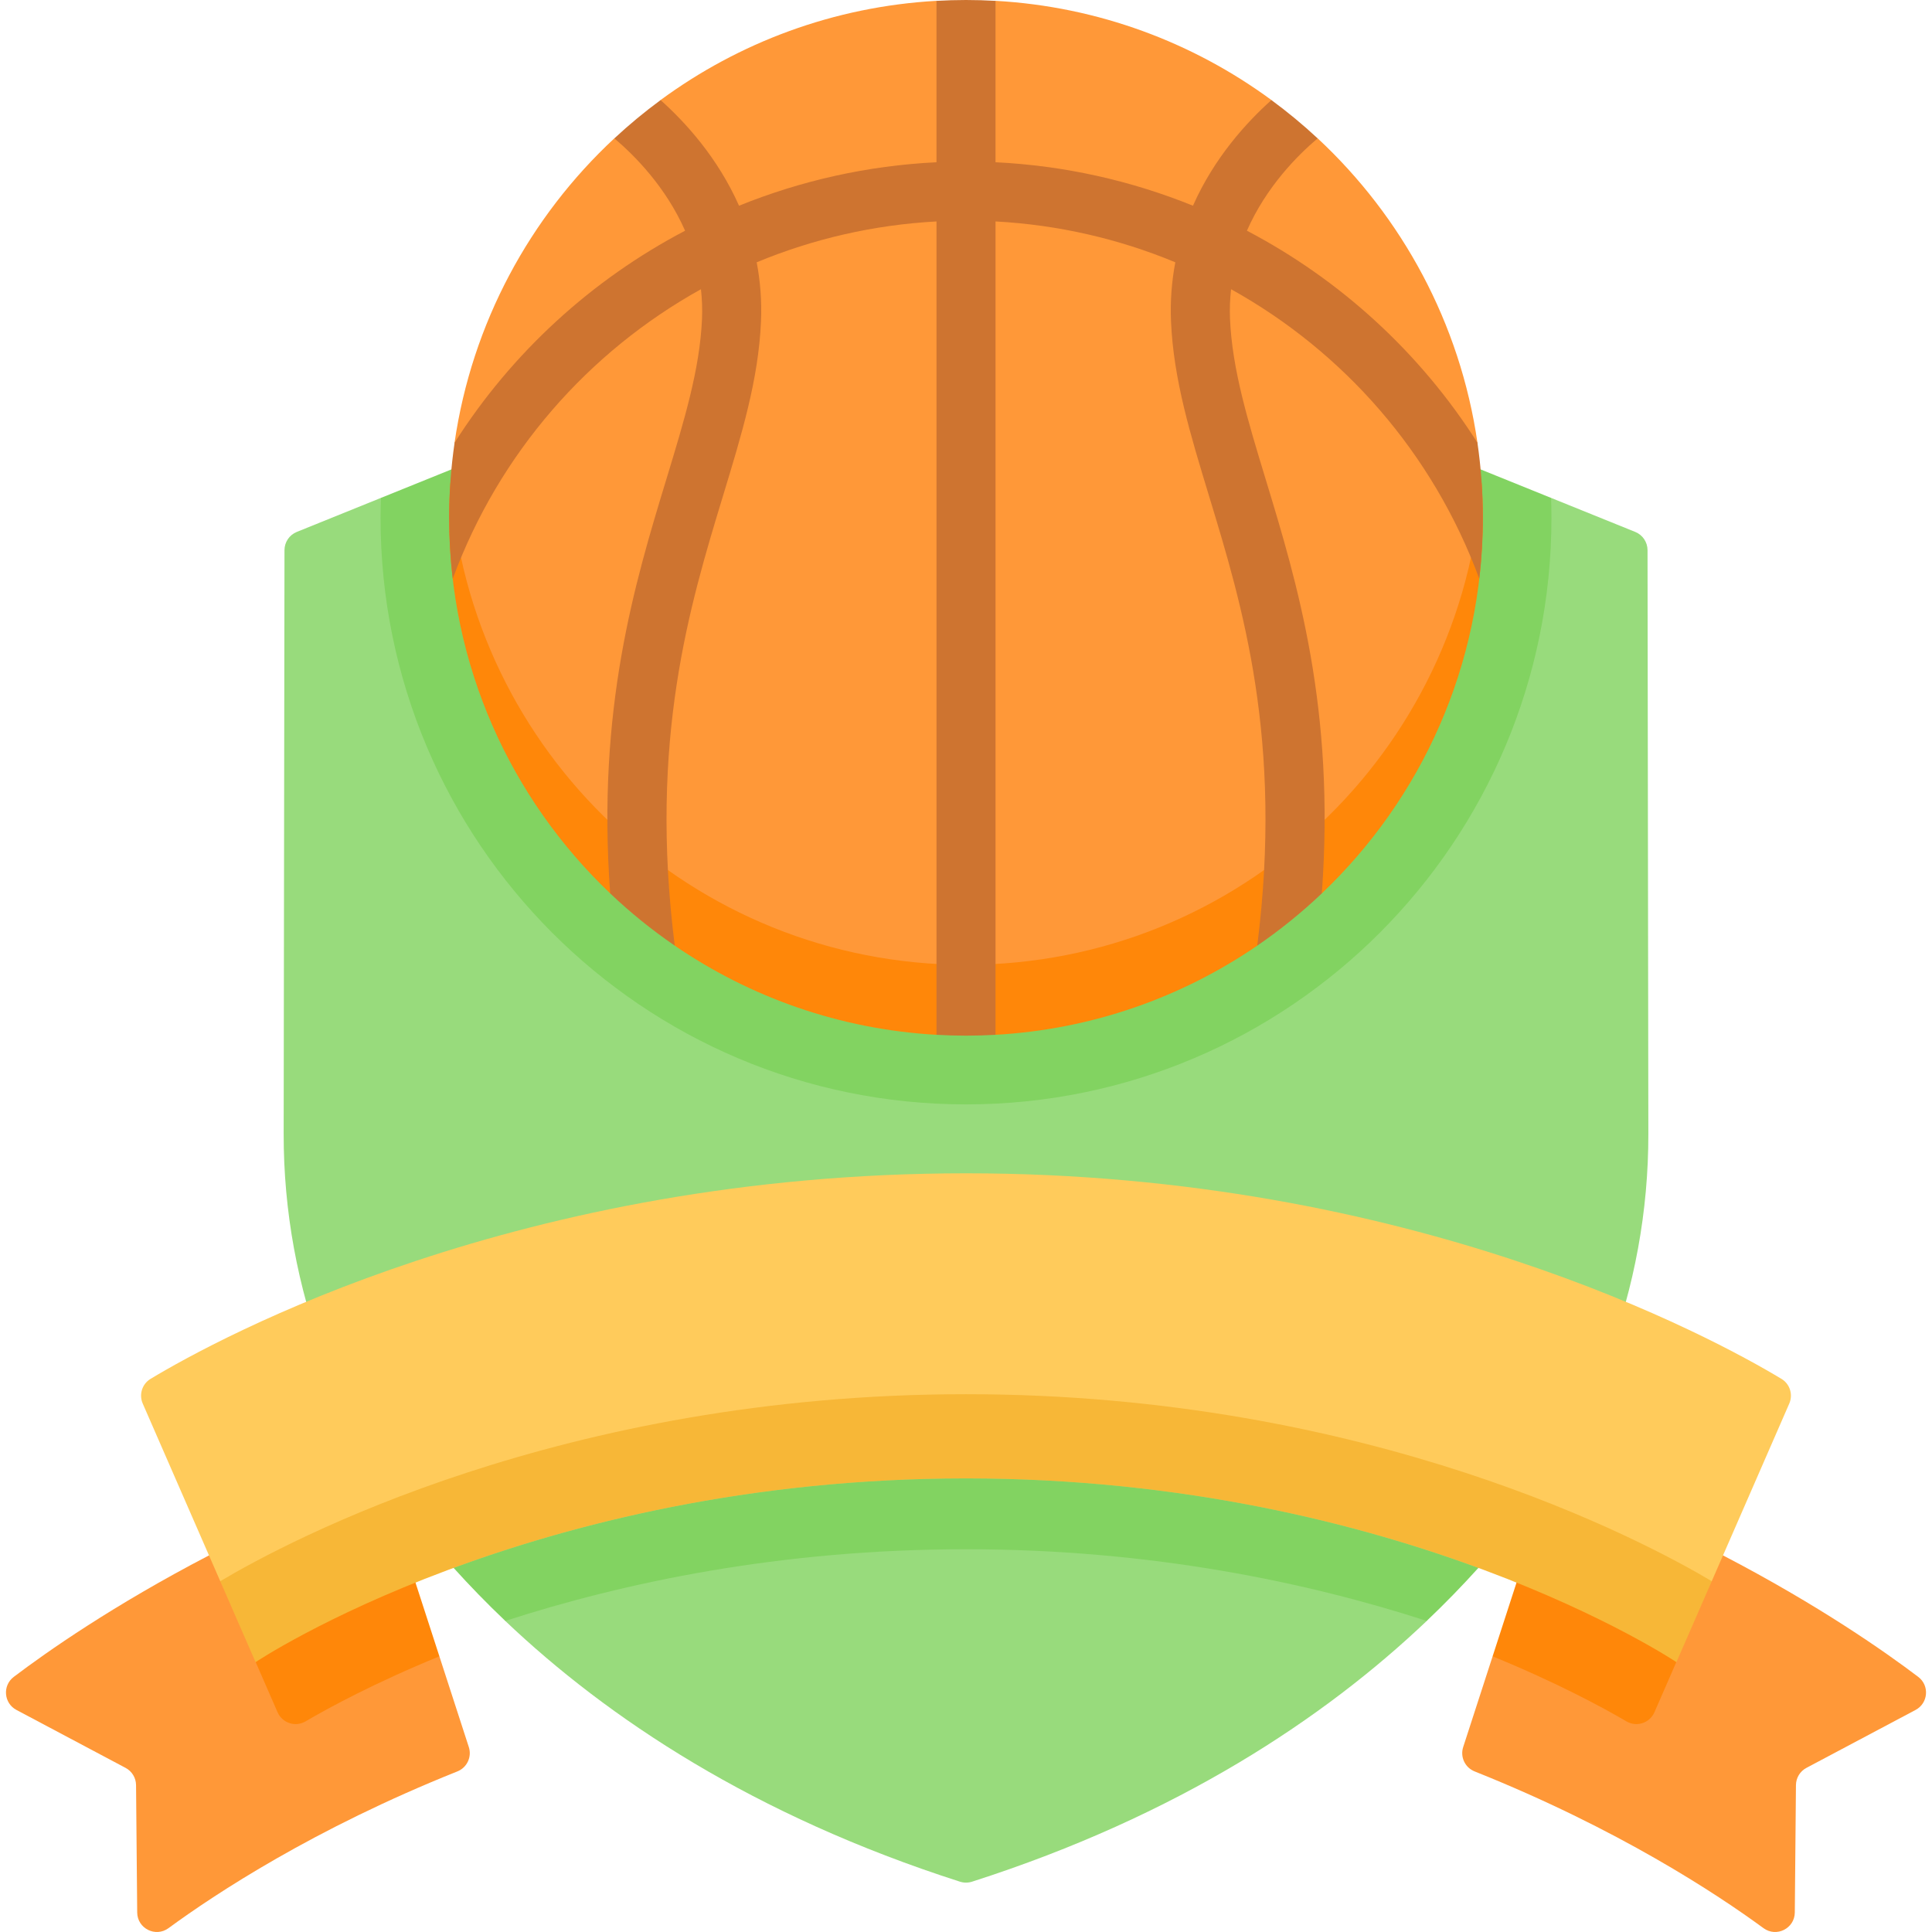 <svg id="Capa_1" enable-background="new 0 0 512 512" height="512" viewBox="0 0 512 512" width="512" xmlns="http://www.w3.org/2000/svg"><g><g><path d="m456.617 412.196-54.721 7.204 8.494 16.031-14.833 3.514-7.798 24.046c-.846 2.608.476 5.429 3.022 6.447 37.989 15.181 64.168 32.452 76.567 41.544 3.428 2.514 8.255.089 8.293-4.162l.306-33.753c.017-1.913 1.08-3.662 2.77-4.559l28.928-15.357c3.364-1.786 3.748-6.455.714-8.757-8.711-6.606-26.268-18.939-51.742-32.198z" fill="#ff9838"/><g><g><path d="m438.44 453.766 5.803-13.299c-.403-.268-16.665-18.426-16.665-18.426l-25.683-2.641-6.339 19.545c17.118 7.009 29.192 13.559 35.478 17.24 2.695 1.579 6.157.443 7.406-2.419z" fill="#ff8709"/></g></g><path d="m119.631 149.995-18.682-18.046-22.298 9.016c-1.968.796-3.257 2.705-3.26 4.828l-.218 154.66c-.065 40.91 14.863 80.652 42.541 112.264.816.932 1.647 1.867 2.493 2.804l15.93 7.375-2.234 6.669c27.086 25.741 65.891 51.596 120.487 69.098 1.043.335 2.179.335 3.223 0 54.596-17.501 93.401-43.357 120.487-69.098l-2.234-6.669 15.929-7.375c.846-.937 1.677-1.872 2.493-2.804 27.677-31.612 42.606-71.354 42.541-112.264l-.218-154.66c-.003-2.123-1.292-4.032-3.26-4.828l-22.298-9.016-18.682 18.046z" fill="#98db7c"/><path d="m256 391.79c-56.808 0-103.239 11.759-135.783 23.721 4.195 4.646 8.739 9.344 13.69 14.049 31.369-10.15 72.829-18.994 122.093-18.994s90.724 8.845 122.093 18.994c4.951-4.705 9.495-9.403 13.69-14.049-32.545-11.961-78.975-23.721-135.783-23.721z" fill="#82d361"/><path d="m411.051 131.949-18.682-7.554h-272.738l-18.682 7.554c-.058 1.754-.099 3.512-.099 5.28 0 85.849 69.463 155.444 155.15 155.444s155.149-69.595 155.149-155.444c.001-1.768-.04-3.526-.098-5.28z" fill="#82d361"/><path d="m387.371 129.638 4.167-12.323c-4.597-31.685-20.001-59.861-42.344-80.654l-12.079-.015-.17-10.131c-20.71-15.225-45.85-24.757-73.122-26.296l-7.823 8.781-7.823-8.78c-27.272 1.539-52.412 11.071-73.122 26.296l.129 10.035-12.378.11c-22.343 20.793-37.746 48.969-42.344 80.654l5.056 10.526-5.084 24.32c9.544 52.401 66.603 113.297 135.566 113.297s126.022-60.896 135.566-113.297z" fill="#ff9838"/><path d="m256 255.683c-72.496 0-131.828-56.432-136.645-127.842-.209 3.103-.325 6.232-.325 9.387 0 39.182 16.39 74.529 42.676 99.533l7.55-2.326 9.559 16.174c19.963 13.668 43.72 22.181 69.362 23.628l7.823-8.78 7.823 8.78c25.642-1.447 49.399-9.96 69.362-23.628l10.526-16.975 6.583 3.127c26.286-25.005 42.676-60.351 42.676-99.533 0-3.156-.116-6.285-.325-9.387-4.817 71.411-64.149 127.842-136.645 127.842z" fill="#ff8709"/><path d="m55.383 412.196 54.721 7.204-8.494 16.031 14.833 3.514 7.799 24.046c.846 2.608-.477 5.429-3.022 6.447-37.989 15.181-64.167 32.452-76.567 41.544-3.428 2.514-8.255.089-8.293-4.162l-.306-33.753c-.017-1.913-1.08-3.662-2.77-4.559l-28.928-15.357c-3.364-1.786-3.748-6.455-.714-8.757 8.71-6.606 26.267-18.939 51.741-32.198z" fill="#ff9838"/><g><g><path d="m73.56 453.766-5.803-13.299c.403-.268 16.665-18.426 16.665-18.426l25.683-2.641 6.339 19.545c-17.118 7.009-29.192 13.559-35.478 17.24-2.695 1.579-6.157.443-7.406-2.419z" fill="#ff8709"/></g></g><path d="m429.237 422.895s-57.636-40.105-173.237-40.105-171.578 39.25-171.578 39.25l-26.055-3.007-20.542-47.076c-1.046-2.396-.159-5.2 2.081-6.548 18.035-10.857 97.84-54.47 216.095-54.47s198.06 43.612 216.095 54.47c2.24 1.348 3.126 4.152 2.08 6.548l-20.542 47.076z" fill="#ffcb5b"/><path d="m256 369.478c-107.013 0-179.719 38.897-197.633 49.556l9.361 21.452s72.671-48.695 188.272-48.695 188.272 48.695 188.272 48.695l9.361-21.452c-17.914-10.658-90.62-49.556-197.633-49.556z" fill="#f7b737"/><path d="m330.446 61.14c5.122-11.644 13.436-19.984 18.742-24.472-3.88-3.611-7.969-7-12.248-10.145-6.51 5.814-15.134 15.217-20.791 27.994-16.411-6.647-34.056-10.631-52.326-11.52v-42.769c-2.59-.146-5.197-.228-7.823-.228s-5.233.082-7.823.228v42.77c-18.27.889-35.915 4.873-52.326 11.52-5.657-12.778-14.281-22.18-20.791-27.994-4.279 3.145-8.368 6.534-12.248 10.145 5.306 4.487 13.62 12.828 18.742 24.472-24.718 12.961-45.882 32.265-61.084 56.177-.943 6.502-1.44 13.148-1.44 19.912 0 5.465.329 10.852.949 16.15 12.283-33.343 36.01-60.204 65.78-76.732.282 2.543.397 5.176.278 7.913-.577 13.291-4.688 26.806-9.449 42.455-8.343 27.425-18.478 60.792-14.88 109.745 5.316 5.057 11.039 9.688 17.11 13.845-6.89-54.467 3.966-90.198 12.739-119.036 5.069-16.666 9.448-31.059 10.111-46.33.243-5.586-.205-10.823-1.138-15.728 14.917-6.197 30.991-9.929 47.647-10.828v215.548c2.59.146 5.197.228 7.823.228s5.233-.082 7.823-.228v-215.549c16.656.899 32.73 4.631 47.647 10.828-.933 4.905-1.381 10.142-1.138 15.728.664 15.271 5.042 29.664 10.111 46.33 8.773 28.838 19.629 64.569 12.739 119.036 6.072-4.157 11.794-8.788 17.111-13.845 3.598-48.953-6.538-82.32-14.88-109.745-4.76-15.649-8.871-29.164-9.449-42.455-.119-2.737-.004-5.37.278-7.913 29.769 16.528 53.496 43.389 65.78 76.732.62-5.298.949-10.686.949-16.15 0-6.764-.497-13.411-1.44-19.912-15.203-23.911-36.367-43.215-61.085-56.177z" fill="#ce7430"/></g></g></svg>